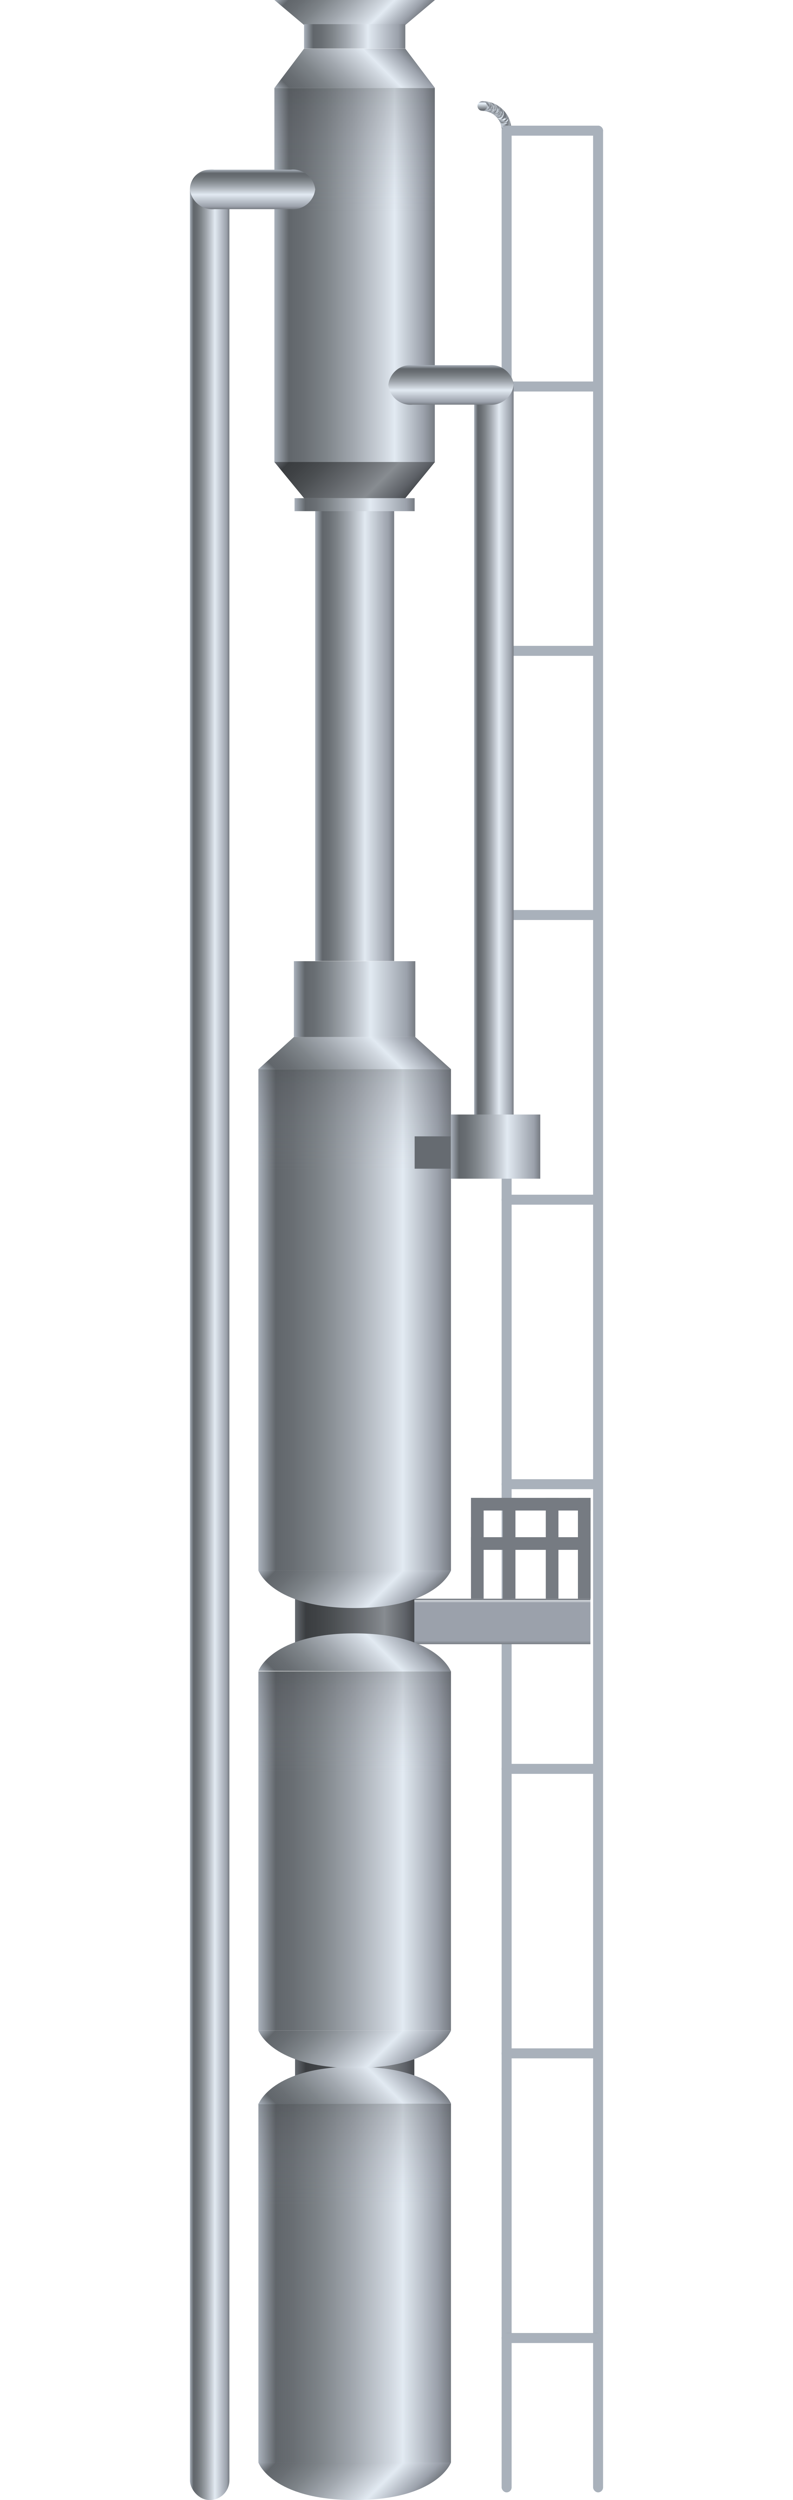 <svg xmlns="http://www.w3.org/2000/svg" xmlns:xlink="http://www.w3.org/1999/xlink" viewBox="0 0 47.6 150">
    <defs>
        <style>
            .cls-1 {
                fill: url(#未命名的渐变_62);
            }

            .cls-2 {
                fill: url(#未命名的渐变_62-2);
            }

            .cls-3 {
                fill: url(#未命名的渐变_62-3);
            }

            .cls-4 {
                fill: url(#未命名的渐变_62-4);
            }

            .cls-5 {
                fill: url(#未命名的渐变_62-5);
            }

            .cls-6 {
                fill: url(#未命名的渐变_62-6);
            }

            .cls-7 {
                fill: url(#未命名的渐变_62-7);
            }

            .cls-8 {
                fill: url(#未命名的渐变_62-8);
            }

            .cls-9 {
                fill: url(#未命名的渐变_62-9);
            }

            .cls-10 {
                fill: url(#未命名的渐变_62-10);
            }

            .cls-11 {
                fill: url(#未命名的渐变_62-11);
            }

            .cls-12 {
                fill: url(#未命名的渐变_62-12);
            }

            .cls-13 {
                fill: url(#未命名的渐变_62-13);
            }

            .cls-14 {
                fill: url(#未命名的渐变_62-14);
            }

            .cls-15 {
                fill: url(#未命名的渐变_62-15);
            }

            .cls-16 {
                fill: url(#未命名的渐变_62-16);
            }

            .cls-17 {
                fill: url(#未命名的渐变_62-17);
            }

            .cls-18 {
                fill: url(#未命名的渐变_62-18);
            }

            .cls-19 {
                fill: url(#未命名的渐变_62-19);
            }

            .cls-20 {
                fill: url(#未命名的渐变_62-20);
            }

            .cls-21 {
                fill: url(#未命名的渐变_62-21);
            }

            .cls-22 {
                fill: url(#未命名的渐变_62-22);
            }

            .cls-23 {
                fill: url(#未命名的渐变_62-23);
            }

            .cls-24 {
                fill: url(#未命名的渐变_62-24);
            }

            .cls-25 {
                fill: url(#未命名的渐变_62-25);
            }

            .cls-26 {
                fill: url(#未命名的渐变_62-26);
            }

            .cls-27 {
                fill: url(#未命名的渐变_62-27);
            }

            .cls-28 {
                fill: url(#未命名的渐变_62-28);
            }

            .cls-29 {
                fill: url(#未命名的渐变_62-29);
            }

            .cls-30 {
                fill: url(#未命名的渐变_62-30);
            }

            .cls-31 {
                fill: url(#未命名的渐变_62-31);
            }

            .cls-32 {
                fill: url(#未命名的渐变_62-32);
            }

            .cls-33 {
                fill: url(#未命名的渐变_62-33);
            }

            .cls-34 {
                fill: url(#未命名的渐变_62-34);
            }

            .cls-35 {
                fill: url(#未命名的渐变_62-35);
            }

            .cls-36 {
                fill: url(#未命名的渐变_62-36);
            }

            .cls-37 {
                fill: url(#未命名的渐变_62-37);
            }

            .cls-38 {
                fill: url(#未命名的渐变_62-38);
            }

            .cls-39 {
                fill: url(#未命名的渐变_62-39);
            }

            .cls-40 {
                fill: url(#未命名的渐变_62-40);
            }

            .cls-41 {
                fill: url(#未命名的渐变_62-41);
            }

            .cls-42 {
                fill: url(#未命名的渐变_62-42);
            }

            .cls-43 {
                fill: url(#未命名的渐变_62-43);
            }

            .cls-44 {
                fill: url(#未命名的渐变_62-44);
            }

            .cls-45 {
                fill: url(#未命名的渐变_62-45);
            }

            .cls-46 {
                fill: url(#未命名的渐变_62-46);
            }

            .cls-47 {
                fill: url(#未命名的渐变_62-47);
            }

            .cls-48 {
                fill: url(#未命名的渐变_62-48);
            }

            .cls-49 {
                fill: url(#未命名的渐变_62-49);
            }

            .cls-50 {
                fill: url(#未命名的渐变_62-50);
            }

            .cls-51 {
                fill: url(#未命名的渐变_62-51);
            }

            .cls-52 {
                fill: url(#未命名的渐变_62-52);
            }

            .cls-53 {
                fill: url(#未命名的渐变_62-53);
            }

            .cls-54 {
                fill: url(#未命名的渐变_62-54);
            }

            .cls-55 {
                fill: url(#未命名的渐变_62-55);
            }

            .cls-56 {
                fill: url(#未命名的渐变_62-56);
            }

            .cls-57 {
                fill: url(#未命名的渐变_62-57);
            }

            .cls-58 {
                fill: url(#未命名的渐变_62-58);
            }

            .cls-59 {
                fill: url(#未命名的渐变_62-59);
            }

            .cls-60 {
                fill: url(#未命名的渐变_62-60);
            }

            .cls-61 {
                fill: url(#未命名的渐变_62-61);
            }

            .cls-62 {
                fill: url(#未命名的渐变_62-62);
            }

            .cls-63 {
                fill: url(#未命名的渐变_62-63);
            }

            .cls-64 {
                fill: url(#未命名的渐变_62-64);
            }

            .cls-65 {
                fill: url(#未命名的渐变_62-65);
            }

            .cls-66 {
                fill: url(#未命名的渐变_62-66);
            }

            .cls-67 {
                fill: url(#未命名的渐变_62-67);
            }

            .cls-68 {
                fill: url(#未命名的渐变_62-68);
            }

            .cls-69 {
                fill: url(#未命名的渐变_62-69);
            }

            .cls-70 {
                fill: url(#未命名的渐变_62-70);
            }

            .cls-71 {
                fill: url(#未命名的渐变_62-71);
            }

            .cls-72 {
                fill: url(#未命名的渐变_62-72);
            }

            .cls-73 {
                fill: url(#未命名的渐变_62-73);
            }

            .cls-74 {
                fill: url(#未命名的渐变_62-74);
            }

            .cls-75 {
                fill: url(#未命名的渐变_62-75);
            }

            .cls-76 {
                fill: url(#未命名的渐变_62-76);
            }

            .cls-77 {
                fill: url(#未命名的渐变_62-77);
            }

            .cls-78 {
                fill: url(#未命名的渐变_62-78);
            }

            .cls-79 {
                fill: url(#未命名的渐变_62-79);
            }

            .cls-80 {
                fill: url(#未命名的渐变_62-80);
            }

            .cls-81 {
                fill: url(#未命名的渐变_62-81);
            }

            .cls-82 {
                fill: url(#未命名的渐变_62-82);
            }

            .cls-83 {
                fill: url(#未命名的渐变_62-83);
            }

            .cls-84 {
                fill: url(#未命名的渐变_62-84);
            }

            .cls-85 {
                fill: url(#未命名的渐变_62-85);
            }

            .cls-86 {
                fill: url(#未命名的渐变_62-86);
            }

            .cls-87 {
                fill: url(#未命名的渐变_62-87);
            }

            .cls-88 {
                fill: url(#未命名的渐变_62-88);
            }

            .cls-89 {
                fill: url(#未命名的渐变_62-89);
            }

            .cls-90 {
                fill: url(#未命名的渐变_62-90);
            }

            .cls-91 {
                fill: url(#未命名的渐变_62-91);
            }

            .cls-92 {
                fill: url(#未命名的渐变_62-92);
            }

            .cls-93 {
                fill: url(#未命名的渐变_62-93);
            }

            .cls-94 {
                fill: url(#未命名的渐变_62-94);
            }

            .cls-95 {
                fill: url(#未命名的渐变_62-95);
            }

            .cls-96 {
                fill: url(#未命名的渐变_62-96);
            }

            .cls-97 {
                fill: url(#未命名的渐变_62-97);
            }

            .cls-98 {
                fill: url(#未命名的渐变_62-98);
            }

            .cls-99 {
                fill: url(#未命名的渐变_62-99);
            }

            .cls-100 {
                fill: url(#未命名的渐变_62-100);
            }

            .cls-101 {
                fill: url(#未命名的渐变_62-101);
            }

            .cls-102 {
                fill: url(#未命名的渐变_62-102);
            }

            .cls-103 {
                fill: url(#未命名的渐变_62-103);
            }

            .cls-104 {
                fill: url(#未命名的渐变_62-104);
            }

            .cls-105 {
                fill: url(#未命名的渐变_62-105);
            }

            .cls-106 {
                fill: url(#未命名的渐变_62-106);
            }

            .cls-107 {
                fill: url(#未命名的渐变_62-107);
            }

            .cls-108 {
                fill: url(#未命名的渐变_62-108);
            }

            .cls-109 {
                fill: url(#未命名的渐变_62-109);
            }

            .cls-110 {
                fill: url(#未命名的渐变_62-110);
            }

            .cls-111 {
                fill: url(#未命名的渐变_62-111);
            }

            .cls-112 {
                fill: url(#未命名的渐变_62-112);
            }

            .cls-113 {
                fill: url(#未命名的渐变_62-113);
            }

            .cls-114 {
                fill: url(#未命名的渐变_306);
            }

            .cls-115 {
                fill: url(#未命名的渐变_306-2);
            }

            .cls-116 {
                fill: url(#未命名的渐变_306-3);
            }

            .cls-117 {
                fill: url(#未命名的渐变_306-4);
            }

            .cls-118 {
                fill: url(#未命名的渐变_306-5);
            }

            .cls-119 {
                fill: url(#未命名的渐变_306-6);
            }

            .cls-120 {
                fill: url(#未命名的渐变_306-7);
            }

            .cls-121 {
                fill: url(#未命名的渐变_85);
            }

            .cls-122 {
                opacity: 0.4;
            }

            .cls-123 {
                fill: url(#未命名的渐变_85-2);
            }

            .cls-124 {
                fill: url(#未命名的渐变_85-3);
            }

            .cls-125,
            .cls-129,
            .cls-138,
            .cls-144,
            .cls-151 {
                opacity: 0.2;
            }

            .cls-125 {
                fill: url(#未命名的渐变_376);
            }

            .cls-126 {
                fill: url(#未命名的渐变_82);
            }

            .cls-127 {
                fill: url(#未命名的渐变_82-2);
            }

            .cls-128 {
                fill: url(#未命名的渐变_85-4);
            }

            .cls-129 {
                fill: url(#未命名的渐变_376-2);
            }

            .cls-130 {
                fill: url(#未命名的渐变_82-3);
            }

            .cls-131 {
                fill: url(#未命名的渐变_82-4);
            }

            .cls-132 {
                fill: url(#未命名的渐变_85-5);
            }

            .cls-133 {
                fill: url(#未命名的渐变_85-6);
            }

            .cls-134 {
                fill: url(#未命名的渐变_94);
            }

            .cls-135 {
                fill: url(#未命名的渐变_94-2);
            }

            .cls-136 {
                fill: url(#未命名的渐变_94-3);
            }

            .cls-137 {
                fill: url(#未命名的渐变_94-4);
            }

            .cls-138 {
                fill: url(#未命名的渐变_376-3);
            }

            .cls-139 {
                fill: url(#未命名的渐变_85-7);
            }

            .cls-140 {
                fill: url(#未命名的渐变_85-8);
            }

            .cls-141 {
                fill: url(#未命名的渐变_85-9);
            }

            .cls-142 {
                fill: url(#未命名的渐变_92);
            }

            .cls-143 {
                fill: url(#未命名的渐变_94-5);
            }

            .cls-144 {
                fill: url(#未命名的渐变_376-4);
            }

            .cls-145 {
                fill: url(#未命名的渐变_82-5);
            }

            .cls-146 {
                fill: url(#未命名的渐变_94-6);
            }

            .cls-147 {
                fill: url(#未命名的渐变_94-7);
            }

            .cls-148 {
                fill: url(#未命名的渐变_94-8);
            }

            .cls-149 {
                fill: url(#未命名的渐变_94-9);
            }

            .cls-150 {
                fill: #666b71;
            }
        </style>
        <linearGradient id="未命名的渐变_62" x1="676.88" y1="103.92" x2="677.85" y2="103.92"
            gradientTransform="matrix(0.63, 0, 0, 0.51, -394.56, 26.01)" gradientUnits="userSpaceOnUse">
            <stop offset="0" stop-color="#a9b1bb" />
            <stop offset="0.06" stop-color="#5d6166" />
            <stop offset="0.78" stop-color="#eef7ff" />
            <stop offset="0.93" stop-color="#9ba1ab" />
            <stop offset="1" stop-color="#767b82" />
        </linearGradient>
        <linearGradient id="未命名的渐变_62-2" x1="685.63" y1="103.92" x2="686.59" y2="103.92" xlink:href="#未命名的渐变_62" />
        <linearGradient id="未命名的渐变_62-3" x1="391.12" y1="-951.24" x2="392.09" y2="-951.24"
            gradientTransform="matrix(0.63, 0, 0, 0.93, -212.47, 910.87)" xlink:href="#未命名的渐变_62" />
        <linearGradient id="未命名的渐变_62-4" x1="365.85" y1="-951.24" x2="366.81" y2="-951.24"
            gradientTransform="matrix(0.63, 0, 0, 0.93, -196.62, 926.73)" xlink:href="#未命名的渐变_62" />
        <linearGradient id="未命名的渐变_62-5" x1="340.57" y1="-951.24" x2="341.53" y2="-951.24"
            gradientTransform="matrix(0.63, 0, 0, 0.93, -180.76, 942.58)" xlink:href="#未命名的渐变_62" />
        <linearGradient id="未命名的渐变_62-6" x1="313.34" y1="-951.24" x2="314.31" y2="-951.24"
            gradientTransform="matrix(0.63, 0, 0, 0.93, -163.69, 959.66)" xlink:href="#未命名的渐变_62" />
        <linearGradient id="未命名的渐变_62-7" x1="286.12" y1="-951.24" x2="287.08" y2="-951.24"
            gradientTransform="matrix(0.63, 0, 0, 0.93, -146.61, 976.73)" xlink:href="#未命名的渐变_62" />
        <linearGradient id="未命名的渐变_62-8" x1="258.9" y1="-951.24" x2="259.86" y2="-951.24"
            gradientTransform="matrix(0.63, 0, 0, 0.93, -129.54, 993.81)" xlink:href="#未命名的渐变_62" />
        <linearGradient id="未命名的渐变_62-9" x1="231.67" y1="-951.24" x2="232.64" y2="-951.24"
            gradientTransform="matrix(0.63, 0, 0, 0.93, -112.47, 1010.88)" xlink:href="#未命名的渐变_62" />
        <linearGradient id="未命名的渐变_62-10" x1="204.45" y1="-951.24" x2="205.41" y2="-951.24"
            gradientTransform="matrix(0.63, 0, 0, 0.93, -95.39, 1027.95)" xlink:href="#未命名的渐变_62" />
        <linearGradient id="未命名的渐变_62-11" x1="27.16" y1="72.73" x2="27.74" y2="72.73"
            gradientTransform="matrix(1, 0, 0, -1, 2.96, 80.56)" xlink:href="#未命名的渐变_62" />
        <linearGradient id="未命名的渐变_62-12" x1="27.86" y1="72.86" x2="28.44" y2="72.86"
            gradientTransform="matrix(1, -0.02, -0.02, -1, 3.43, 81.11)" xlink:href="#未命名的渐变_62" />
        <linearGradient id="未命名的渐变_62-13" x1="28.56" y1="72.99" x2="29.15" y2="72.99"
            gradientTransform="matrix(1, -0.03, -0.03, -1, 3.91, 81.66)" xlink:href="#未命名的渐变_62" />
        <linearGradient id="未命名的渐变_62-14" x1="29.27" y1="73.12" x2="29.85" y2="73.12"
            gradientTransform="matrix(1, -0.05, -0.05, -1, 4.4, 82.22)" xlink:href="#未命名的渐变_62" />
        <linearGradient id="未命名的渐变_62-15" x1="29.97" y1="73.25" x2="30.56" y2="73.25"
            gradientTransform="matrix(1, -0.06, -0.06, -1, 4.9, 82.77)" xlink:href="#未命名的渐变_62" />
        <linearGradient id="未命名的渐变_62-16" x1="30.68" y1="73.38" x2="31.26" y2="73.38"
            gradientTransform="matrix(1, -0.08, -0.08, -1, 5.41, 83.34)" xlink:href="#未命名的渐变_62" />
        <linearGradient id="未命名的渐变_62-17" x1="31.38" y1="73.51" x2="31.97" y2="73.51"
            gradientTransform="matrix(1, -0.1, -0.1, -1, 5.94, 83.9)" xlink:href="#未命名的渐变_62" />
        <linearGradient id="未命名的渐变_62-18" x1="32.09" y1="73.64" x2="32.67" y2="73.64"
            gradientTransform="matrix(0.99, -0.11, -0.11, -0.99, 6.47, 84.47)" xlink:href="#未命名的渐变_62" />
        <linearGradient id="未命名的渐变_62-19" x1="32.79" y1="73.77" x2="33.38" y2="73.77"
            gradientTransform="matrix(0.99, -0.13, -0.13, -0.99, 7.02, 85.04)" xlink:href="#未命名的渐变_62" />
        <linearGradient id="未命名的渐变_62-20" x1="33.5" y1="73.9" x2="34.08" y2="73.9"
            gradientTransform="matrix(0.99, -0.14, -0.14, -0.99, 7.57, 85.61)" xlink:href="#未命名的渐变_62" />
        <linearGradient id="未命名的渐变_62-21" x1="34.2" y1="74.03" x2="34.79" y2="74.03"
            gradientTransform="matrix(0.99, -0.16, -0.16, -0.99, 8.14, 86.18)" xlink:href="#未命名的渐变_62" />
        <linearGradient id="未命名的渐变_62-22" x1="34.91" y1="74.16" x2="35.49" y2="74.16"
            gradientTransform="matrix(0.98, -0.18, -0.18, -0.98, 8.72, 86.75)" xlink:href="#未命名的渐变_62" />
        <linearGradient id="未命名的渐变_62-23" x1="35.61" y1="74.3" x2="36.2" y2="74.3"
            gradientTransform="matrix(0.98, -0.19, -0.19, -0.98, 9.31, 87.33)" xlink:href="#未命名的渐变_62" />
        <linearGradient id="未命名的渐变_62-24" x1="36.32" y1="74.43" x2="36.9" y2="74.43"
            gradientTransform="matrix(0.98, -0.21, -0.21, -0.98, 9.91, 87.9)" xlink:href="#未命名的渐变_62" />
        <linearGradient id="未命名的渐变_62-25" x1="37.02" y1="74.56" x2="37.61" y2="74.56"
            gradientTransform="matrix(0.98, -0.22, -0.22, -0.98, 10.53, 88.48)" xlink:href="#未命名的渐变_62" />
        <linearGradient id="未命名的渐变_62-26" x1="37.73" y1="74.69" x2="38.31" y2="74.69"
            gradientTransform="matrix(0.97, -0.24, -0.24, -0.97, 11.15, 89.05)" xlink:href="#未命名的渐变_62" />
        <linearGradient id="未命名的渐变_62-27" x1="38.43" y1="74.82" x2="39.01" y2="74.82"
            gradientTransform="matrix(0.97, -0.25, -0.25, -0.97, 11.79, 89.63)" xlink:href="#未命名的渐变_62" />
        <linearGradient id="未命名的渐变_62-28" x1="39.13" y1="74.95" x2="39.72" y2="74.95"
            gradientTransform="matrix(0.96, -0.27, -0.27, -0.96, 12.44, 90.2)" xlink:href="#未命名的渐变_62" />
        <linearGradient id="未命名的渐变_62-29" x1="39.84" y1="75.08" x2="40.42" y2="75.08"
            gradientTransform="matrix(0.96, -0.28, -0.28, -0.96, 13.1, 90.78)" xlink:href="#未命名的渐变_62" />
        <linearGradient id="未命名的渐变_62-30" x1="40.54" y1="75.21" x2="41.13" y2="75.21"
            gradientTransform="matrix(0.95, -0.3, -0.3, -0.95, 13.77, 91.35)" xlink:href="#未命名的渐变_62" />
        <linearGradient id="未命名的渐变_62-31" x1="41.25" y1="75.34" x2="41.83" y2="75.34"
            gradientTransform="matrix(0.95, -0.31, -0.31, -0.95, 14.46, 91.92)" xlink:href="#未命名的渐变_62" />
        <linearGradient id="未命名的渐变_62-32" x1="41.95" y1="75.47" x2="42.54" y2="75.47"
            gradientTransform="matrix(0.94, -0.33, -0.33, -0.94, 15.15, 92.49)" xlink:href="#未命名的渐变_62" />
        <linearGradient id="未命名的渐变_62-33" x1="42.66" y1="75.6" x2="43.24" y2="75.6"
            gradientTransform="matrix(0.94, -0.34, -0.34, -0.94, 15.86, 93.06)" xlink:href="#未命名的渐变_62" />
        <linearGradient id="未命名的渐变_62-34" x1="43.36" y1="75.73" x2="43.95" y2="75.73"
            gradientTransform="matrix(0.93, -0.36, -0.36, -0.93, 16.58, 93.63)" xlink:href="#未命名的渐变_62" />
        <linearGradient id="未命名的渐变_62-35" x1="44.07" y1="75.86" x2="44.65" y2="75.86"
            gradientTransform="matrix(0.93, -0.37, -0.37, -0.93, 17.31, 94.2)" xlink:href="#未命名的渐变_62" />
        <linearGradient id="未命名的渐变_62-36" x1="44.77" y1="75.99" x2="45.36" y2="75.99"
            gradientTransform="matrix(0.92, -0.39, -0.39, -0.92, 18.06, 94.76)" xlink:href="#未命名的渐变_62" />
        <linearGradient id="未命名的渐变_62-37" x1="45.48" y1="76.12" x2="46.06" y2="76.12"
            gradientTransform="matrix(0.92, -0.4, -0.4, -0.92, 18.81, 95.32)" xlink:href="#未命名的渐变_62" />
        <linearGradient id="未命名的渐变_62-38" x1="46.18" y1="76.25" x2="46.77" y2="76.25"
            gradientTransform="matrix(0.91, -0.41, -0.41, -0.91, 19.58, 95.88)" xlink:href="#未命名的渐变_62" />
        <linearGradient id="未命名的渐变_62-39" x1="46.89" y1="76.38" x2="47.47" y2="76.38"
            gradientTransform="matrix(0.9, -0.43, -0.43, -0.9, 20.37, 96.43)" xlink:href="#未命名的渐变_62" />
        <linearGradient id="未命名的渐变_62-40" x1="47.59" y1="76.51" x2="48.18" y2="76.51"
            gradientTransform="matrix(0.9, -0.44, -0.44, -0.9, 21.16, 96.98)" xlink:href="#未命名的渐变_62" />
        <linearGradient id="未命名的渐变_62-41" x1="48.3" y1="76.64" x2="48.88" y2="76.64"
            gradientTransform="matrix(0.89, -0.46, -0.46, -0.89, 21.97, 97.53)" xlink:href="#未命名的渐变_62" />
        <linearGradient id="未命名的渐变_62-42" x1="49" y1="76.77" x2="49.59" y2="76.77"
            gradientTransform="matrix(0.88, -0.47, -0.47, -0.88, 22.79, 98.07)" xlink:href="#未命名的渐变_62" />
        <linearGradient id="未命名的渐变_62-43" x1="49.71" y1="76.9" x2="50.29" y2="76.9"
            gradientTransform="matrix(0.88, -0.48, -0.48, -0.88, 23.62, 98.61)" xlink:href="#未命名的渐变_62" />
        <linearGradient id="未命名的渐变_62-44" x1="50.41" y1="77.04" x2="50.99" y2="77.04"
            gradientTransform="matrix(0.87, -0.5, -0.5, -0.87, 24.47, 99.14)" xlink:href="#未命名的渐变_62" />
        <linearGradient id="未命名的渐变_62-45" x1="51.11" y1="77.17" x2="51.7" y2="77.17"
            gradientTransform="matrix(0.86, -0.51, -0.51, -0.86, 25.33, 99.67)" xlink:href="#未命名的渐变_62" />
        <linearGradient id="未命名的渐变_62-46" x1="51.82" y1="77.3" x2="52.4" y2="77.3"
            gradientTransform="matrix(0.85, -0.52, -0.52, -0.85, 26.2, 100.2)" xlink:href="#未命名的渐变_62" />
        <linearGradient id="未命名的渐变_62-47" x1="52.52" y1="77.43" x2="53.11" y2="77.43"
            gradientTransform="matrix(0.84, -0.54, -0.54, -0.84, 27.09, 100.72)" xlink:href="#未命名的渐变_62" />
        <linearGradient id="未命名的渐变_62-48" x1="53.23" y1="77.56" x2="53.81" y2="77.56"
            gradientTransform="matrix(0.84, -0.55, -0.55, -0.84, 27.99, 101.23)" xlink:href="#未命名的渐变_62" />
        <linearGradient id="未命名的渐变_62-49" x1="53.93" y1="77.69" x2="54.52" y2="77.69"
            gradientTransform="matrix(0.83, -0.56, -0.56, -0.83, 28.9, 101.74)" xlink:href="#未命名的渐变_62" />
        <linearGradient id="未命名的渐变_62-50" x1="54.64" y1="77.82" x2="55.22" y2="77.82"
            gradientTransform="matrix(0.82, -0.57, -0.57, -0.82, 29.82, 102.24)" xlink:href="#未命名的渐变_62" />
        <linearGradient id="未命名的渐变_62-51" x1="55.34" y1="77.95" x2="55.93" y2="77.95"
            gradientTransform="matrix(0.81, -0.59, -0.59, -0.81, 30.77, 102.73)" xlink:href="#未命名的渐变_62" />
        <linearGradient id="未命名的渐变_62-52" x1="56.05" y1="78.08" x2="56.63" y2="78.08"
            gradientTransform="matrix(0.8, -0.6, -0.6, -0.8, 31.72, 103.22)" xlink:href="#未命名的渐变_62" />
        <linearGradient id="未命名的渐变_62-53" x1="56.75" y1="78.21" x2="57.34" y2="78.21"
            gradientTransform="matrix(0.79, -0.61, -0.61, -0.79, 32.69, 103.7)" xlink:href="#未命名的渐变_62" />
        <linearGradient id="未命名的渐变_62-54" x1="57.46" y1="78.34" x2="58.04" y2="78.34"
            gradientTransform="matrix(0.78, -0.62, -0.62, -0.78, 33.67, 104.18)" xlink:href="#未命名的渐变_62" />
        <linearGradient id="未命名的渐变_62-55" x1="58.16" y1="78.47" x2="58.75" y2="78.47"
            gradientTransform="matrix(0.77, -0.63, -0.63, -0.77, 34.67, 104.64)" xlink:href="#未命名的渐变_62" />
        <linearGradient id="未命名的渐变_62-56" x1="58.87" y1="78.6" x2="59.45" y2="78.6"
            gradientTransform="matrix(0.76, -0.65, -0.65, -0.76, 35.68, 105.1)" xlink:href="#未命名的渐变_62" />
        <linearGradient id="未命名的渐变_62-57" x1="59.57" y1="78.73" x2="60.16" y2="78.73"
            gradientTransform="matrix(0.75, -0.66, -0.66, -0.75, 36.7, 105.55)" xlink:href="#未命名的渐变_62" />
        <linearGradient id="未命名的渐变_62-58" x1="60.28" y1="78.86" x2="60.86" y2="78.86"
            gradientTransform="matrix(0.74, -0.67, -0.67, -0.74, 37.74, 105.99)" xlink:href="#未命名的渐变_62" />
        <linearGradient id="未命名的渐变_62-59" x1="60.98" y1="78.99" x2="61.56" y2="78.99"
            gradientTransform="matrix(0.73, -0.68, -0.68, -0.73, 38.8, 106.42)" xlink:href="#未命名的渐变_62" />
        <linearGradient id="未命名的渐变_62-60" x1="61.68" y1="79.12" x2="62.27" y2="79.12"
            gradientTransform="matrix(0.72, -0.69, -0.69, -0.72, 39.87, 106.84)" xlink:href="#未命名的渐变_62" />
        <linearGradient id="未命名的渐变_62-61" x1="62.39" y1="79.25" x2="62.97" y2="79.25"
            gradientTransform="matrix(0.71, -0.7, -0.7, -0.71, 40.95, 107.25)" xlink:href="#未命名的渐变_62" />
        <linearGradient id="未命名的渐变_62-62" x1="63.09" y1="79.38" x2="63.68" y2="79.38"
            gradientTransform="matrix(0.7, -0.71, -0.71, -0.7, 42.05, 107.65)" xlink:href="#未命名的渐变_62" />
        <linearGradient id="未命名的渐变_62-63" x1="63.8" y1="79.51" x2="64.38" y2="79.51"
            gradientTransform="matrix(0.69, -0.72, -0.72, -0.69, 43.16, 108.04)" xlink:href="#未命名的渐变_62" />
        <linearGradient id="未命名的渐变_62-64" x1="64.5" y1="79.64" x2="65.09" y2="79.64"
            gradientTransform="matrix(0.68, -0.73, -0.73, -0.68, 44.29, 108.42)" xlink:href="#未命名的渐变_62" />
        <linearGradient id="未命名的渐变_62-65" x1="65.21" y1="79.78" x2="65.79" y2="79.78"
            gradientTransform="matrix(0.67, -0.74, -0.74, -0.67, 45.44, 108.79)" xlink:href="#未命名的渐变_62" />
        <linearGradient id="未命名的渐变_62-66" x1="65.91" y1="79.91" x2="66.5" y2="79.91"
            gradientTransform="matrix(0.66, -0.75, -0.75, -0.66, 46.6, 109.14)" xlink:href="#未命名的渐变_62" />
        <linearGradient id="未命名的渐变_62-67" x1="66.62" y1="80.04" x2="67.2" y2="80.04"
            gradientTransform="matrix(0.65, -0.76, -0.76, -0.65, 47.77, 109.49)" xlink:href="#未命名的渐变_62" />
        <linearGradient id="未命名的渐变_62-68" x1="67.32" y1="80.17" x2="67.91" y2="80.17"
            gradientTransform="matrix(0.63, -0.77, -0.77, -0.63, 48.96, 109.82)" xlink:href="#未命名的渐变_62" />
        <linearGradient id="未命名的渐变_62-69" x1="68.03" y1="80.3" x2="68.61" y2="80.3"
            gradientTransform="matrix(0.62, -0.78, -0.78, -0.62, 50.17, 110.13)" xlink:href="#未命名的渐变_62" />
        <linearGradient id="未命名的渐变_62-70" x1="68.73" y1="80.43" x2="69.32" y2="80.43"
            gradientTransform="matrix(0.61, -0.79, -0.79, -0.61, 51.39, 110.44)" xlink:href="#未命名的渐变_62" />
        <linearGradient id="未命名的渐变_62-71" x1="69.44" y1="80.56" x2="70.02" y2="80.56"
            gradientTransform="matrix(0.6, -0.8, -0.8, -0.6, 52.62, 110.73)" xlink:href="#未命名的渐变_62" />
        <linearGradient id="未命名的渐变_62-72" x1="70.14" y1="80.69" x2="70.73" y2="80.69"
            gradientTransform="matrix(0.59, -0.81, -0.81, -0.59, 53.88, 111)" xlink:href="#未命名的渐变_62" />
        <linearGradient id="未命名的渐变_62-73" x1="70.85" y1="80.82" x2="71.43" y2="80.82"
            gradientTransform="matrix(0.57, -0.82, -0.82, -0.57, 55.14, 111.27)" xlink:href="#未命名的渐变_62" />
        <linearGradient id="未命名的渐变_62-74" x1="71.55" y1="80.95" x2="72.13" y2="80.95"
            gradientTransform="matrix(0.56, -0.83, -0.83, -0.56, 56.43, 111.51)" xlink:href="#未命名的渐变_62" />
        <linearGradient id="未命名的渐变_62-75" x1="72.25" y1="81.08" x2="72.84" y2="81.08"
            gradientTransform="matrix(0.55, -0.84, -0.84, -0.55, 57.73, 111.74)" xlink:href="#未命名的渐变_62" />
        <linearGradient id="未命名的渐变_62-76" x1="72.96" y1="81.21" x2="73.54" y2="81.21"
            gradientTransform="matrix(0.54, -0.84, -0.84, -0.54, 59.04, 111.96)" xlink:href="#未命名的渐变_62" />
        <linearGradient id="未命名的渐变_62-77" x1="73.66" y1="81.34" x2="74.25" y2="81.34"
            gradientTransform="matrix(0.52, -0.85, -0.85, -0.52, 60.37, 112.15)" xlink:href="#未命名的渐变_62" />
        <linearGradient id="未命名的渐变_62-78" x1="74.37" y1="81.47" x2="74.95" y2="81.47"
            gradientTransform="matrix(0.51, -0.86, -0.86, -0.51, 61.71, 112.33)" xlink:href="#未命名的渐变_62" />
        <linearGradient id="未命名的渐变_62-79" x1="75.07" y1="81.6" x2="75.66" y2="81.6"
            gradientTransform="matrix(0.5, -0.87, -0.87, -0.5, 63.07, 112.49)" xlink:href="#未命名的渐变_62" />
        <linearGradient id="未命名的渐变_62-80" x1="75.78" y1="81.73" x2="76.36" y2="81.73"
            gradientTransform="matrix(0.48, -0.88, -0.88, -0.48, 64.45, 112.64)" xlink:href="#未命名的渐变_62" />
        <linearGradient id="未命名的渐变_62-81" x1="76.48" y1="81.86" x2="77.07" y2="81.86"
            gradientTransform="matrix(0.47, -0.88, -0.88, -0.47, 65.84, 112.76)" xlink:href="#未命名的渐变_62" />
        <linearGradient id="未命名的渐变_62-82" x1="77.19" y1="81.99" x2="77.77" y2="81.99"
            gradientTransform="matrix(0.46, -0.89, -0.89, -0.46, 67.24, 112.87)" xlink:href="#未命名的渐变_62" />
        <linearGradient id="未命名的渐变_62-83" x1="77.89" y1="82.12" x2="78.48" y2="82.12"
            gradientTransform="matrix(0.44, -0.9, -0.9, -0.44, 68.66, 112.96)" xlink:href="#未命名的渐变_62" />
        <linearGradient id="未命名的渐变_62-84" x1="78.6" y1="82.25" x2="79.18" y2="82.25"
            gradientTransform="matrix(0.43, -0.9, -0.9, -0.43, 70.1, 113.02)" xlink:href="#未命名的渐变_62" />
        <linearGradient id="未命名的渐变_62-85" x1="79.3" y1="82.38" x2="79.89" y2="82.38"
            gradientTransform="matrix(0.41, -0.91, -0.91, -0.41, 71.55, 113.07)" xlink:href="#未命名的渐变_62" />
        <linearGradient id="未命名的渐变_62-86" x1="80.01" y1="82.52" x2="80.59" y2="82.52"
            gradientTransform="matrix(0.4, -0.92, -0.92, -0.4, 73.01, 113.1)" xlink:href="#未命名的渐变_62" />
        <linearGradient id="未命名的渐变_62-87" x1="80.71" y1="82.65" x2="81.3" y2="82.65"
            gradientTransform="matrix(0.39, -0.92, -0.92, -0.39, 74.49, 113.1)" xlink:href="#未命名的渐变_62" />
        <linearGradient id="未命名的渐变_62-88" x1="81.42" y1="82.78" x2="82" y2="82.78"
            gradientTransform="matrix(0.37, -0.93, -0.93, -0.37, 75.98, 113.08)" xlink:href="#未命名的渐变_62" />
        <linearGradient id="未命名的渐变_62-89" x1="82.12" y1="82.91" x2="82.7" y2="82.91"
            gradientTransform="matrix(0.36, -0.93, -0.93, -0.36, 77.48, 113.04)" xlink:href="#未命名的渐变_62" />
        <linearGradient id="未命名的渐变_62-90" x1="82.82" y1="83.04" x2="83.41" y2="83.04"
            gradientTransform="matrix(0.34, -0.94, -0.94, -0.34, 79, 112.98)" xlink:href="#未命名的渐变_62" />
        <linearGradient id="未命名的渐变_62-91" x1="83.53" y1="83.17" x2="84.11" y2="83.17"
            gradientTransform="matrix(0.33, -0.94, -0.94, -0.33, 80.53, 112.89)" xlink:href="#未命名的渐变_62" />
        <linearGradient id="未命名的渐变_62-92" x1="84.23" y1="83.3" x2="84.82" y2="83.3"
            gradientTransform="matrix(0.31, -0.95, -0.95, -0.31, 82.07, 112.78)" xlink:href="#未命名的渐变_62" />
        <linearGradient id="未命名的渐变_62-93" x1="84.94" y1="83.43" x2="85.52" y2="83.43"
            gradientTransform="matrix(0.3, -0.95, -0.95, -0.3, 83.63, 112.65)" xlink:href="#未命名的渐变_62" />
        <linearGradient id="未命名的渐变_62-94" x1="85.64" y1="83.56" x2="86.23" y2="83.56"
            gradientTransform="matrix(0.28, -0.96, -0.96, -0.28, 85.2, 112.49)" xlink:href="#未命名的渐变_62" />
        <linearGradient id="未命名的渐变_62-95" x1="86.35" y1="83.69" x2="86.93" y2="83.69"
            gradientTransform="matrix(0.27, -0.96, -0.96, -0.27, 86.78, 112.3)" xlink:href="#未命名的渐变_62" />
        <linearGradient id="未命名的渐变_62-96" x1="87.05" y1="83.82" x2="87.64" y2="83.82"
            gradientTransform="matrix(0.25, -0.97, -0.97, -0.25, 88.37, 112.09)" xlink:href="#未命名的渐变_62" />
        <linearGradient id="未命名的渐变_62-97" x1="87.76" y1="83.95" x2="88.34" y2="83.95"
            gradientTransform="matrix(0.24, -0.97, -0.97, -0.24, 89.97, 111.85)" xlink:href="#未命名的渐变_62" />
        <linearGradient id="未命名的渐变_62-98" x1="88.46" y1="84.08" x2="89.05" y2="84.08"
            gradientTransform="matrix(0.22, -0.98, -0.98, -0.22, 91.58, 111.59)" xlink:href="#未命名的渐变_62" />
        <linearGradient id="未命名的渐变_62-99" x1="89.17" y1="84.21" x2="89.75" y2="84.21"
            gradientTransform="matrix(0.21, -0.98, -0.98, -0.21, 93.19, 111.3)" xlink:href="#未命名的渐变_62" />
        <linearGradient id="未命名的渐变_62-100" x1="89.87" y1="84.34" x2="90.46" y2="84.34"
            gradientTransform="matrix(0.19, -0.98, -0.98, -0.19, 94.82, 110.98)" xlink:href="#未命名的渐变_62" />
        <linearGradient id="未命名的渐变_62-101" x1="90.58" y1="84.47" x2="91.16" y2="84.47"
            gradientTransform="matrix(0.18, -0.98, -0.98, -0.18, 96.46, 110.64)" xlink:href="#未命名的渐变_62" />
        <linearGradient id="未命名的渐变_62-102" x1="91.28" y1="84.6" x2="91.87" y2="84.6"
            gradientTransform="matrix(0.16, -0.99, -0.99, -0.16, 98.11, 110.27)" xlink:href="#未命名的渐变_62" />
        <linearGradient id="未命名的渐变_62-103" x1="91.99" y1="84.73" x2="92.57" y2="84.73"
            gradientTransform="matrix(0.14, -0.99, -0.99, -0.14, 99.76, 109.87)" xlink:href="#未命名的渐变_62" />
        <linearGradient id="未命名的渐变_62-104" x1="92.69" y1="84.86" x2="93.27" y2="84.86"
            gradientTransform="matrix(0.13, -0.99, -0.99, -0.13, 101.42, 109.44)" xlink:href="#未命名的渐变_62" />
        <linearGradient id="未命名的渐变_62-105" x1="93.39" y1="84.99" x2="93.98" y2="84.99"
            gradientTransform="matrix(0.11, -0.99, -0.99, -0.11, 103.08, 108.99)" xlink:href="#未命名的渐变_62" />
        <linearGradient id="未命名的渐变_62-106" x1="94.1" y1="85.12" x2="94.68" y2="85.12"
            gradientTransform="matrix(0.1, -1, -1, -0.1, 104.75, 108.5)" xlink:href="#未命名的渐变_62" />
        <linearGradient id="未命名的渐变_62-107" x1="94.8" y1="85.26" x2="95.39" y2="85.26"
            gradientTransform="matrix(0.08, -1, -1, -0.08, 106.43, 107.99)" xlink:href="#未命名的渐变_62" />
        <linearGradient id="未命名的渐变_62-108" x1="95.51" y1="85.39" x2="96.09" y2="85.39"
            gradientTransform="matrix(0.06, -1, -1, -0.06, 108.11, 107.44)" xlink:href="#未命名的渐变_62" />
        <linearGradient id="未命名的渐变_62-109" x1="96.21" y1="85.52" x2="96.8" y2="85.52"
            gradientTransform="matrix(0.05, -1, -1, -0.05, 109.79, 106.87)" xlink:href="#未命名的渐变_62" />
        <linearGradient id="未命名的渐变_62-110" x1="96.92" y1="85.65" x2="97.5" y2="85.65"
            gradientTransform="matrix(0.03, -1, -1, -0.03, 111.48, 106.27)" xlink:href="#未命名的渐变_62" />
        <linearGradient id="未命名的渐变_62-111" x1="97.62" y1="85.78" x2="98.21" y2="85.78"
            gradientTransform="matrix(0.02, -1, -1, -0.02, 113.16, 105.64)" xlink:href="#未命名的渐变_62" />
        <linearGradient id="未命名的渐变_62-112" x1="98.33" y1="85.91" x2="98.91" y2="85.91"
            gradientTransform="matrix(0, -1, -1, 0, 114.85, 104.98)" xlink:href="#未命名的渐变_62" />
        <linearGradient id="未命名的渐变_62-113" x1="412.32" y1="-951.21" x2="413.28" y2="-951.21"
            gradientTransform="matrix(0.63, 0, 0, 0.93, -225.82, 895.5)" xlink:href="#未命名的渐变_62" />
        <linearGradient id="未命名的渐变_306" x1="552.73" y1="-923.5" x2="553.16" y2="-923.5"
            gradientTransform="matrix(1.79, 0, 0, 1.11, -956.62, 1113.35)" gradientUnits="userSpaceOnUse">
            <stop offset="0.02" stop-color="#767b82" />
            <stop offset="0.04" stop-color="#d7dce0" />
            <stop offset="0.09" stop-color="#9ba1ab" />
            <stop offset="0.92" stop-color="#9ba1ab" />
            <stop offset="1" stop-color="#767b82" />
        </linearGradient>
        <linearGradient id="未命名的渐变_306-2" x1="554.05" y1="-923.5" x2="554.48" y2="-923.5"
            gradientTransform="matrix(1.79, 0, 0, 1.11, -958.98, 1110.99)" xlink:href="#未命名的渐变_306" />
        <linearGradient id="未命名的渐变_306-3" x1="381.65" y1="138.87" x2="382.07" y2="138.87"
            gradientTransform="matrix(1.79, 0, 0, 0.47, -653.95, 27.24)" xlink:href="#未命名的渐变_306" />
        <linearGradient id="未命名的渐变_306-4" x1="382.72" y1="138.87" x2="383.14" y2="138.87"
            gradientTransform="matrix(1.79, 0, 0, 0.47, -653.95, 27.24)" xlink:href="#未命名的渐变_306" />
        <linearGradient id="未命名的渐变_306-5" x1="384.16" y1="138.87" x2="384.59" y2="138.87"
            gradientTransform="matrix(1.79, 0, 0, 0.47, -653.95, 27.24)" xlink:href="#未命名的渐变_306" />
        <linearGradient id="未命名的渐变_306-6" x1="385.24" y1="138.87" x2="385.66" y2="138.87"
            gradientTransform="matrix(1.79, 0, 0, 0.47, -653.95, 27.24)" xlink:href="#未命名的渐变_306" />
        <linearGradient id="未命名的渐变_306-7" x1="29.89" y1="95.92" x2="29.89" y2="98.66"
            gradientTransform="matrix(1, 0, 0, 1, 0, 0)" xlink:href="#未命名的渐变_306" />
        <linearGradient id="未命名的渐变_85" x1="98.87" y1="-679.57" x2="91.71" y2="-679.57"
            gradientTransform="matrix(1, 0, 0, -1, -74, -582.38)" gradientUnits="userSpaceOnUse">
            <stop offset="0" stop-color="#767b82" />
            <stop offset="0.07" stop-color="#9ba1ab" />
            <stop offset="0.25" stop-color="#e2eaf2" />
            <stop offset="0.31" stop-color="#d1d8e0" />
            <stop offset="0.51" stop-color="#a1a7ae" />
            <stop offset="0.68" stop-color="#7e8489" />
            <stop offset="0.82" stop-color="#696e73" />
            <stop offset="0.91" stop-color="#61666b" />
            <stop offset="1" stop-color="#a9b1bb" />
        </linearGradient>
        <linearGradient id="未命名的渐变_85-2" x1="98.87" y1="-706.45" x2="91.71" y2="-706.45" xlink:href="#未命名的渐变_85" />
        <linearGradient id="未命名的渐变_85-3" x1="101.07" y1="-719.36" x2="89.51" y2="-719.36" xlink:href="#未命名的渐变_85" />
        <linearGradient id="未命名的渐变_376" x1="21.29" y1="126.21" x2="21.29" y2="132.31" gradientUnits="userSpaceOnUse">
            <stop offset="0" stop-color="#2e3033" />
            <stop offset="1" stop-color="#9ba1ab" stop-opacity="0" />
        </linearGradient>
        <linearGradient id="未命名的渐变_82" x1="24.23" y1="123.17" x2="18.35" y2="129.05" gradientUnits="userSpaceOnUse">
            <stop offset="0" stop-color="#767b82" />
            <stop offset="0.07" stop-color="#9ba1ab" />
            <stop offset="0.26" stop-color="#e2eaf2" />
            <stop offset="0.32" stop-color="#d1d8e0" />
            <stop offset="0.51" stop-color="#a1a7ae" />
            <stop offset="0.68" stop-color="#7e8489" />
            <stop offset="0.82" stop-color="#696e73" />
            <stop offset="0.91" stop-color="#61666b" />
            <stop offset="1" stop-color="#a9b1bb" />
        </linearGradient>
        <linearGradient id="未命名的渐变_82-2" x1="24.23" y1="106.89" x2="18.35" y2="112.77"
            gradientTransform="matrix(1, 0, 0, -1, 0, 257.67)" xlink:href="#未命名的渐变_82" />
        <linearGradient id="未命名的渐变_85-4" x1="101.07" y1="-693.43" x2="89.51" y2="-693.43" xlink:href="#未命名的渐变_85" />
        <linearGradient id="未命名的渐变_376-2" x1="21.29" y1="100.29" x2="21.29" y2="106.38" xlink:href="#未命名的渐变_376" />
        <linearGradient id="未命名的渐变_82-3" x1="24.23" y1="97.25" x2="18.35" y2="103.13" xlink:href="#未命名的渐变_82" />
        <linearGradient id="未命名的渐变_82-4" x1="24.23" y1="132.81" x2="18.35" y2="138.69"
            gradientTransform="matrix(1, 0, 0, -1, 0, 257.67)" xlink:href="#未命名的渐变_82" />
        <linearGradient id="未命名的渐变_85-5" x1="101.07" y1="-661.57" x2="89.51" y2="-661.57" xlink:href="#未命名的渐变_85" />
        <linearGradient id="未命名的渐变_85-6" x1="98.18" y1="-643.64" x2="92.4" y2="-649.42" xlink:href="#未命名的渐变_85" />
        <linearGradient id="未命名的渐变_94" x1="17.64" y1="59.94" x2="24.93" y2="59.94" gradientUnits="userSpaceOnUse">
            <stop offset="0" stop-color="#a9b1bb" />
            <stop offset="0.09" stop-color="#61666b" />
            <stop offset="0.17" stop-color="#696e73" />
            <stop offset="0.28" stop-color="#7e8489" />
            <stop offset="0.42" stop-color="#a1a7ae" />
            <stop offset="0.58" stop-color="#d1d8e0" />
            <stop offset="0.63" stop-color="#e2eaf2" />
            <stop offset="0.93" stop-color="#9ba1ab" />
            <stop offset="1" stop-color="#767b82" />
        </linearGradient>
        <linearGradient id="未命名的渐变_94-2" x1="18.92" y1="43.82" x2="23.66" y2="43.82" xlink:href="#未命名的渐变_94" />
        <linearGradient id="未命名的渐变_94-3" x1="11.4" y1="80.09" x2="13.77" y2="80.09" xlink:href="#未命名的渐变_94" />
        <linearGradient id="未命名的渐变_94-4" x1="28.46" y1="45.43" x2="30.83" y2="45.43" xlink:href="#未命名的渐变_94" />
        <linearGradient id="未命名的渐变_376-3" x1="21.29" y1="64.15" x2="21.29" y2="70.25" xlink:href="#未命名的渐变_376" />
        <linearGradient id="未命名的渐变_85-7" x1="100.1" y1="-598.88" x2="90.47" y2="-598.88" xlink:href="#未命名的渐变_85" />
        <linearGradient id="未命名的渐变_85-8" x1="97.84" y1="-584.81" x2="92.73" y2="-589.92" xlink:href="#未命名的渐变_85" />
        <linearGradient id="未命名的渐变_85-9" x1="97.7" y1="-594.73" x2="92.88" y2="-599.55"
            gradientTransform="translate(-74 597.14)" xlink:href="#未命名的渐变_85" />
        <linearGradient id="未命名的渐变_92" x1="104.41" y1="-640.75" x2="99.39" y2="-635.74"
            gradientTransform="matrix(-1, 0, 0, 1, 123.19, 666.17)" gradientUnits="userSpaceOnUse">
            <stop offset="0" stop-color="#a9b1bb" />
            <stop offset="0.09" stop-color="#61666b" />
            <stop offset="0.18" stop-color="#696e73" />
            <stop offset="0.32" stop-color="#7e8489" />
            <stop offset="0.49" stop-color="#a1a7ae" />
            <stop offset="0.69" stop-color="#d1d8e0" />
            <stop offset="0.75" stop-color="#e2eaf2" />
            <stop offset="0.93" stop-color="#9ba1ab" />
            <stop offset="1" stop-color="#767b82" />
        </linearGradient>
        <linearGradient id="未命名的渐变_94-5" x1="18.25" y1="2.18" x2="24.33" y2="2.18" xlink:href="#未命名的渐变_94" />
        <linearGradient id="未命名的渐变_376-4" x1="21.29" y1="5.28" x2="21.29" y2="12.74" xlink:href="#未命名的渐变_376" />
        <linearGradient id="未命名的渐变_82-5" x1="24.23" y1="160.41" x2="18.35" y2="166.29"
            gradientTransform="matrix(1, 0, 0, -1, 0, 257.67)" xlink:href="#未命名的渐变_82" />
        <linearGradient id="未命名的渐变_94-6" x1="17.68" y1="30.28" x2="24.89" y2="30.28" xlink:href="#未命名的渐变_94" />
        <linearGradient id="未命名的渐变_94-7" x1="35.85" y1="-89.5" x2="38.22" y2="-89.5"
            gradientTransform="matrix(0, 1, 0.28, 0, 40.66, -25.67)" xlink:href="#未命名的渐变_94" />
        <linearGradient id="未命名的渐变_94-8" x1="47.58" y1="-47.7" x2="49.95" y2="-47.7"
            gradientTransform="matrix(0, 1, 0.28, 0, 40.66, -25.67)" xlink:href="#未命名的渐变_94" />
        <linearGradient id="未命名的渐变_94-9" x1="27.07" y1="68.79" x2="32.43" y2="68.79" xlink:href="#未命名的渐变_94" />
    </defs>
    <title>Two-stage chiller(两级冷却器)</title>
    <g id="图层_2" data-name="图层 2">
        <g id="图层_16" data-name="图层 16">
            <g id="Two-stage_chiller_两级冷却器_" data-name="Two-stage chiller(两级冷却器)">
                <rect class="cls-1" x="30.11" y="7.54" width="0.6" height="142" rx="0.3" />
                <rect class="cls-2" x="35.6" y="7.54" width="0.6" height="142" rx="0.3" />
                <rect class="cls-3" x="32.83" y="20.16" width="0.6" height="6.05" rx="0.3"
                    transform="translate(9.95 56.32) rotate(-90)" />
                <rect class="cls-4" x="32.83" y="36.02" width="0.6" height="6.05" rx="0.3"
                    transform="translate(-5.91 72.18) rotate(-90)" />
                <rect class="cls-5" x="32.83" y="51.87" width="0.6" height="6.05" rx="0.3"
                    transform="translate(-21.76 88.03) rotate(-90)" />
                <rect class="cls-6" x="32.83" y="68.94" width="0.6" height="6.05" rx="0.3"
                    transform="translate(-38.83 105.11) rotate(-90)" />
                <rect class="cls-7" x="32.83" y="86.02" width="0.6" height="6.05" rx="0.3"
                    transform="translate(-55.91 122.18) rotate(-90)" />
                <rect class="cls-8" x="32.83" y="103.09" width="0.6" height="6.05" rx="0.3"
                    transform="translate(-72.98 139.26) rotate(-90)" />
                <rect class="cls-9" x="32.83" y="120.17" width="0.6" height="6.05" rx="0.3"
                    transform="translate(-90.06 156.33) rotate(-90)" />
                <rect class="cls-10" x="32.83" y="137.24" width="0.6" height="6.05" rx="0.3"
                    transform="translate(-107.13 173.41) rotate(-90)" />
                <circle class="cls-11" cx="30.41" cy="7.83" r="0.29" />
                <circle class="cls-12" cx="30.41" cy="7.8" r="0.29" />
                <circle class="cls-13" cx="30.41" cy="7.78" r="0.29" />
                <circle class="cls-14" cx="30.41" cy="7.76" r="0.29" />
                <circle class="cls-15" cx="30.41" cy="7.73" r="0.29" />
                <circle class="cls-16" cx="30.41" cy="7.71" r="0.29" />
                <circle class="cls-17" cx="30.41" cy="7.69" r="0.29" />
                <circle class="cls-18" cx="30.4" cy="7.66" r="0.29" />
                <circle class="cls-19" cx="30.4" cy="7.64" r="0.29" />
                <circle class="cls-20" cx="30.4" cy="7.62" r="0.29" />
                <circle class="cls-21" cx="30.39" cy="7.59" r="0.29" />
                <circle class="cls-22" cx="30.39" cy="7.57" r="0.29" />
                <circle class="cls-23" cx="30.39" cy="7.55" r="0.29" />
                <circle class="cls-24" cx="30.38" cy="7.52" r="0.29" />
                <circle class="cls-25" cx="30.38" cy="7.5" r="0.29" />
                <circle class="cls-26" cx="30.37" cy="7.48" r="0.29" />
                <circle class="cls-27" cx="30.36" cy="7.46" r="0.29" />
                <circle class="cls-28" cx="30.36" cy="7.43" r="0.29" />
                <circle class="cls-29" cx="30.35" cy="7.41" r="0.29" />
                <circle class="cls-30" cx="30.35" cy="7.39" r="0.29" />
                <circle class="cls-31" cx="30.34" cy="7.37" r="0.29" />
                <circle class="cls-32" cx="30.33" cy="7.35" r="0.29" />
                <circle class="cls-33" cx="30.32" cy="7.33" r="0.29" />
                <circle class="cls-34" cx="30.32" cy="7.3" r="0.29" />
                <circle class="cls-35" cx="30.31" cy="7.28" r="0.29" />
                <circle class="cls-36" cx="30.3" cy="7.26" r="0.29" />
                <circle class="cls-37" cx="30.29" cy="7.24" r="0.29" />
                <circle class="cls-38" cx="30.28" cy="7.22" r="0.29" />
                <circle class="cls-39" cx="30.27" cy="7.2" r="0.29" />
                <circle class="cls-40" cx="30.26" cy="7.18" r="0.29" />
                <circle class="cls-41" cx="30.25" cy="7.16" r="0.29" />
                <circle class="cls-42" cx="30.24" cy="7.14" r="0.29" />
                <circle class="cls-43" cx="30.23" cy="7.12" r="0.29" />
                <circle class="cls-44" cx="30.22" cy="7.1" r="0.29" />
                <circle class="cls-45" cx="30.21" cy="7.08" r="0.29" />
                <circle class="cls-46" cx="30.2" cy="7.06" r="0.29" />
                <circle class="cls-47" cx="30.19" cy="7.04" r="0.29" />
                <circle class="cls-48" cx="30.17" cy="7.02" r="0.29" />
                <circle class="cls-49" cx="30.16" cy="7.01" r="0.29" />
                <circle class="cls-50" cx="30.15" cy="6.99" r="0.29" />
                <circle class="cls-51" cx="30.13" cy="6.97" r="0.29" />
                <circle class="cls-52" cx="30.12" cy="6.95" r="0.29" />
                <circle class="cls-53" cx="30.11" cy="6.93" r="0.29" />
                <circle class="cls-54" cx="30.09" cy="6.92" r="0.29" />
                <circle class="cls-55" cx="30.08" cy="6.9" r="0.29" />
                <circle class="cls-56" cx="30.07" cy="6.88" r="0.29" />
                <circle class="cls-57" cx="30.05" cy="6.86" r="0.29" />
                <circle class="cls-58" cx="30.04" cy="6.85" r="0.29" />
                <circle class="cls-59" cx="30.02" cy="6.83" r="0.29" />
                <circle class="cls-60" cx="30.01" cy="6.82" r="0.29" />
                <circle class="cls-61" cx="29.99" cy="6.8" r="0.29" />
                <circle class="cls-62" cx="29.98" cy="6.78" r="0.29" />
                <circle class="cls-63" cx="29.96" cy="6.77" r="0.29" />
                <circle class="cls-64" cx="29.94" cy="6.75" r="0.29" />
                <circle class="cls-65" cx="29.93" cy="6.74" r="0.29" />
                <circle class="cls-66" cx="29.91" cy="6.72" r="0.29" />
                <circle class="cls-67" cx="29.89" cy="6.71" r="0.29" />
                <circle class="cls-68" cx="29.88" cy="6.69" r="0.29" />
                <circle class="cls-69" cx="29.86" cy="6.68" r="0.29" />
                <circle class="cls-70" cx="29.84" cy="6.67" r="0.29" />
                <circle class="cls-71" cx="29.82" cy="6.65" r="0.29" />
                <circle class="cls-72" cx="29.81" cy="6.64" r="0.29" />
                <circle class="cls-73" cx="29.79" cy="6.63" r="0.29" />
                <circle class="cls-74" cx="29.77" cy="6.61" r="0.29" />
                <circle class="cls-75" cx="29.75" cy="6.6" r="0.29" />
                <circle class="cls-76" cx="29.73" cy="6.59" r="0.29" />
                <circle class="cls-77" cx="29.71" cy="6.58" r="0.29" />
                <circle class="cls-78" cx="29.69" cy="6.57" r="0.29" />
                <circle class="cls-79" cx="29.67" cy="6.55" r="0.29" />
                <circle class="cls-80" cx="29.65" cy="6.54" r="0.29" />
                <circle class="cls-81" cx="29.63" cy="6.53" r="0.29" />
                <circle class="cls-82" cx="29.61" cy="6.52" r="0.29" />
                <circle class="cls-83" cx="29.59" cy="6.51" r="0.29" />
                <circle class="cls-84" cx="29.57" cy="6.5" r="0.29" />
                <circle class="cls-85" cx="29.55" cy="6.49" r="0.29" />
                <circle class="cls-86" cx="29.53" cy="6.48" r="0.29" />
                <circle class="cls-87" cx="29.51" cy="6.48" r="0.29" />
                <circle class="cls-88" cx="29.49" cy="6.47" r="0.29" />
                <circle class="cls-89" cx="29.47" cy="6.46" r="0.29" />
                <circle class="cls-90" cx="29.45" cy="6.45" r="0.29" />
                <circle class="cls-91" cx="29.43" cy="6.44" r="0.29" />
                <circle class="cls-92" cx="29.41" cy="6.44" r="0.29" />
                <circle class="cls-93" cx="29.38" cy="6.43" r="0.29" />
                <circle class="cls-94" cx="29.36" cy="6.42" r="0.29" />
                <circle class="cls-95" cx="29.34" cy="6.42" r="0.29" />
                <circle class="cls-96" cx="29.32" cy="6.41" r="0.29" />
                <circle class="cls-97" cx="29.3" cy="6.4" r="0.29" />
                <circle class="cls-98" cx="29.27" cy="6.4" r="0.29" />
                <circle class="cls-99" cx="29.25" cy="6.39" r="0.29" />
                <circle class="cls-100" cx="29.23" cy="6.39" r="0.29" />
                <circle class="cls-101" cx="29.21" cy="6.38" r="0.29" />
                <circle class="cls-102" cx="29.18" cy="6.38" r="0.29" />
                <circle class="cls-103" cx="29.16" cy="6.38" r="0.29" />
                <circle class="cls-104" cx="29.14" cy="6.37" r="0.29" />
                <circle class="cls-105" cx="29.11" cy="6.37" r="0.29" />
                <circle class="cls-106" cx="29.09" cy="6.37" r="0.29" />
                <circle class="cls-107" cx="29.07" cy="6.37" r="0.29" />
                <circle class="cls-108" cx="29.04" cy="6.37" r="0.29" />
                <circle class="cls-109" cx="29.02" cy="6.36" r="0.29" />
                <circle class="cls-110" cx="28.99" cy="6.36" r="0.29" />
                <circle class="cls-111" cx="28.97" cy="6.36" r="0.29" />
                <circle class="cls-112" cx="28.95" cy="6.36" r="0.29" />
                <rect class="cls-113" x="32.86" y="4.8" width="0.6" height="6.08" rx="0.3"
                    transform="translate(25.32 41) rotate(-90)" />
                <rect class="cls-114" x="31.48" y="89.02" width="0.76" height="7.17"
                    transform="translate(-60.75 124.47) rotate(-90)" />
                <rect class="cls-115" x="31.48" y="86.67" width="0.76" height="7.17"
                    transform="translate(-58.39 122.11) rotate(-90)" />
                <rect class="cls-116" x="28.27" y="89.87" width="0.76" height="6.05" />
                <rect class="cls-117" x="30.18" y="89.87" width="0.76" height="6.05" />
                <rect class="cls-118" x="32.76" y="89.87" width="0.76" height="6.05" />
                <rect class="cls-119" x="34.69" y="89.87" width="0.76" height="6.05" />
                <rect class="cls-120" x="24.33" y="95.92" width="11.11" height="2.73" />
                <polyline class="cls-121" points="24.87 98.66 24.87 95.72 17.71 95.72 17.71 98.66" />
                <polyline class="cls-122" points="24.87 98.66 24.87 95.72 17.71 95.72 17.71 98.66" />
                <polyline class="cls-123" points="24.87 125.54 24.87 122.61 17.71 122.61 17.71 125.54" />
                <polyline class="cls-122" points="24.87 125.54 24.87 122.61 17.71 122.61 17.71 125.54" />
                <polyline class="cls-124" points="27.07 147.75 27.07 126.21 15.51 126.21 15.51 147.75" />
                <rect class="cls-125" x="15.51" y="126.21" width="11.56" height="6.1" />
                <path class="cls-126" d="M27.07,126.21S26.26,124,21.29,124s-5.78,2.25-5.78,2.25Z" />
                <path class="cls-127" d="M27.07,147.75S26.26,150,21.29,150s-5.78-2.25-5.78-2.25Z" />
                <polyline class="cls-128" points="27.07 121.83 27.07 100.28 15.51 100.28 15.51 121.83" />
                <rect class="cls-129" x="15.51" y="100.29" width="11.56" height="6.1" />
                <path class="cls-130" d="M27.07,100.29S26.26,98,21.29,98s-5.78,2.25-5.78,2.25Z" />
                <path class="cls-131" d="M27.07,121.83s-.81,2.25-5.78,2.25-5.78-2.25-5.78-2.25Z" />
                <rect class="cls-132" x="15.51" y="64.15" width="11.56" height="30.08" />
                <polygon class="cls-133" points="27.07 64.15 24.93 62.22 17.64 62.22 15.51 64.15 27.07 64.15" />
                <rect class="cls-134" x="17.64" y="57.67" width="7.29" height="4.55" />
                <rect class="cls-135" x="18.92" y="29.98" width="4.74" height="27.68" />
                <rect class="cls-136" x="11.4" y="10.18" width="2.37" height="139.82" rx="1.18" />
                <rect class="cls-137" x="28.46" y="21.94" width="2.37" height="46.98" rx="1.18" />
                <rect class="cls-138" x="15.51" y="64.15" width="11.56" height="6.1" />
                <rect class="cls-139" x="16.47" y="5.28" width="9.63" height="22.45" />
                <polygon class="cls-140" points="26.11 5.28 24.33 2.92 18.25 2.92 16.47 5.28 26.11 5.28" />
                <polygon class="cls-141" points="26.11 0 24.33 1.5 18.25 1.5 16.47 0 26.11 0" />
                <polygon class="cls-142" points="16.47 27.72 18.25 29.89 24.33 29.89 26.11 27.72 16.47 27.72" />
                <polygon class="cls-122" points="16.47 27.72 18.25 29.89 24.33 29.89 26.11 27.72 16.47 27.72" />
                <rect class="cls-143" x="18.25" y="1.45" width="6.08" height="1.46" />
                <rect class="cls-144" x="16.47" y="5.28" width="9.63" height="7.46" />
                <path class="cls-145" d="M27.07,94.23s-.81,2.25-5.78,2.25-5.78-2.25-5.78-2.25Z" />
                <rect class="cls-146" x="17.68" y="29.89" width="7.21" height="0.78" />
                <path class="cls-147"
                    d="M17.46,12.55h-4.6a1.35,1.35,0,0,1-1.46-1.19h0a1.34,1.34,0,0,1,1.46-1.18h4.6a1.34,1.34,0,0,1,1.46,1.18h0A1.35,1.35,0,0,1,17.46,12.55Z" />
                <path class="cls-148"
                    d="M29.37,24.28h-4.6a1.34,1.34,0,0,1-1.46-1.19h0a1.34,1.34,0,0,1,1.46-1.18h4.6a1.35,1.35,0,0,1,1.46,1.18h0A1.35,1.35,0,0,1,29.37,24.28Z" />
                <rect class="cls-149" x="27.07" y="66.87" width="5.36" height="3.85" />
                <rect class="cls-150" x="24.89" y="68.18" width="2.16" height="1.94" />
               
            </g>
        </g>
    </g>
</svg>